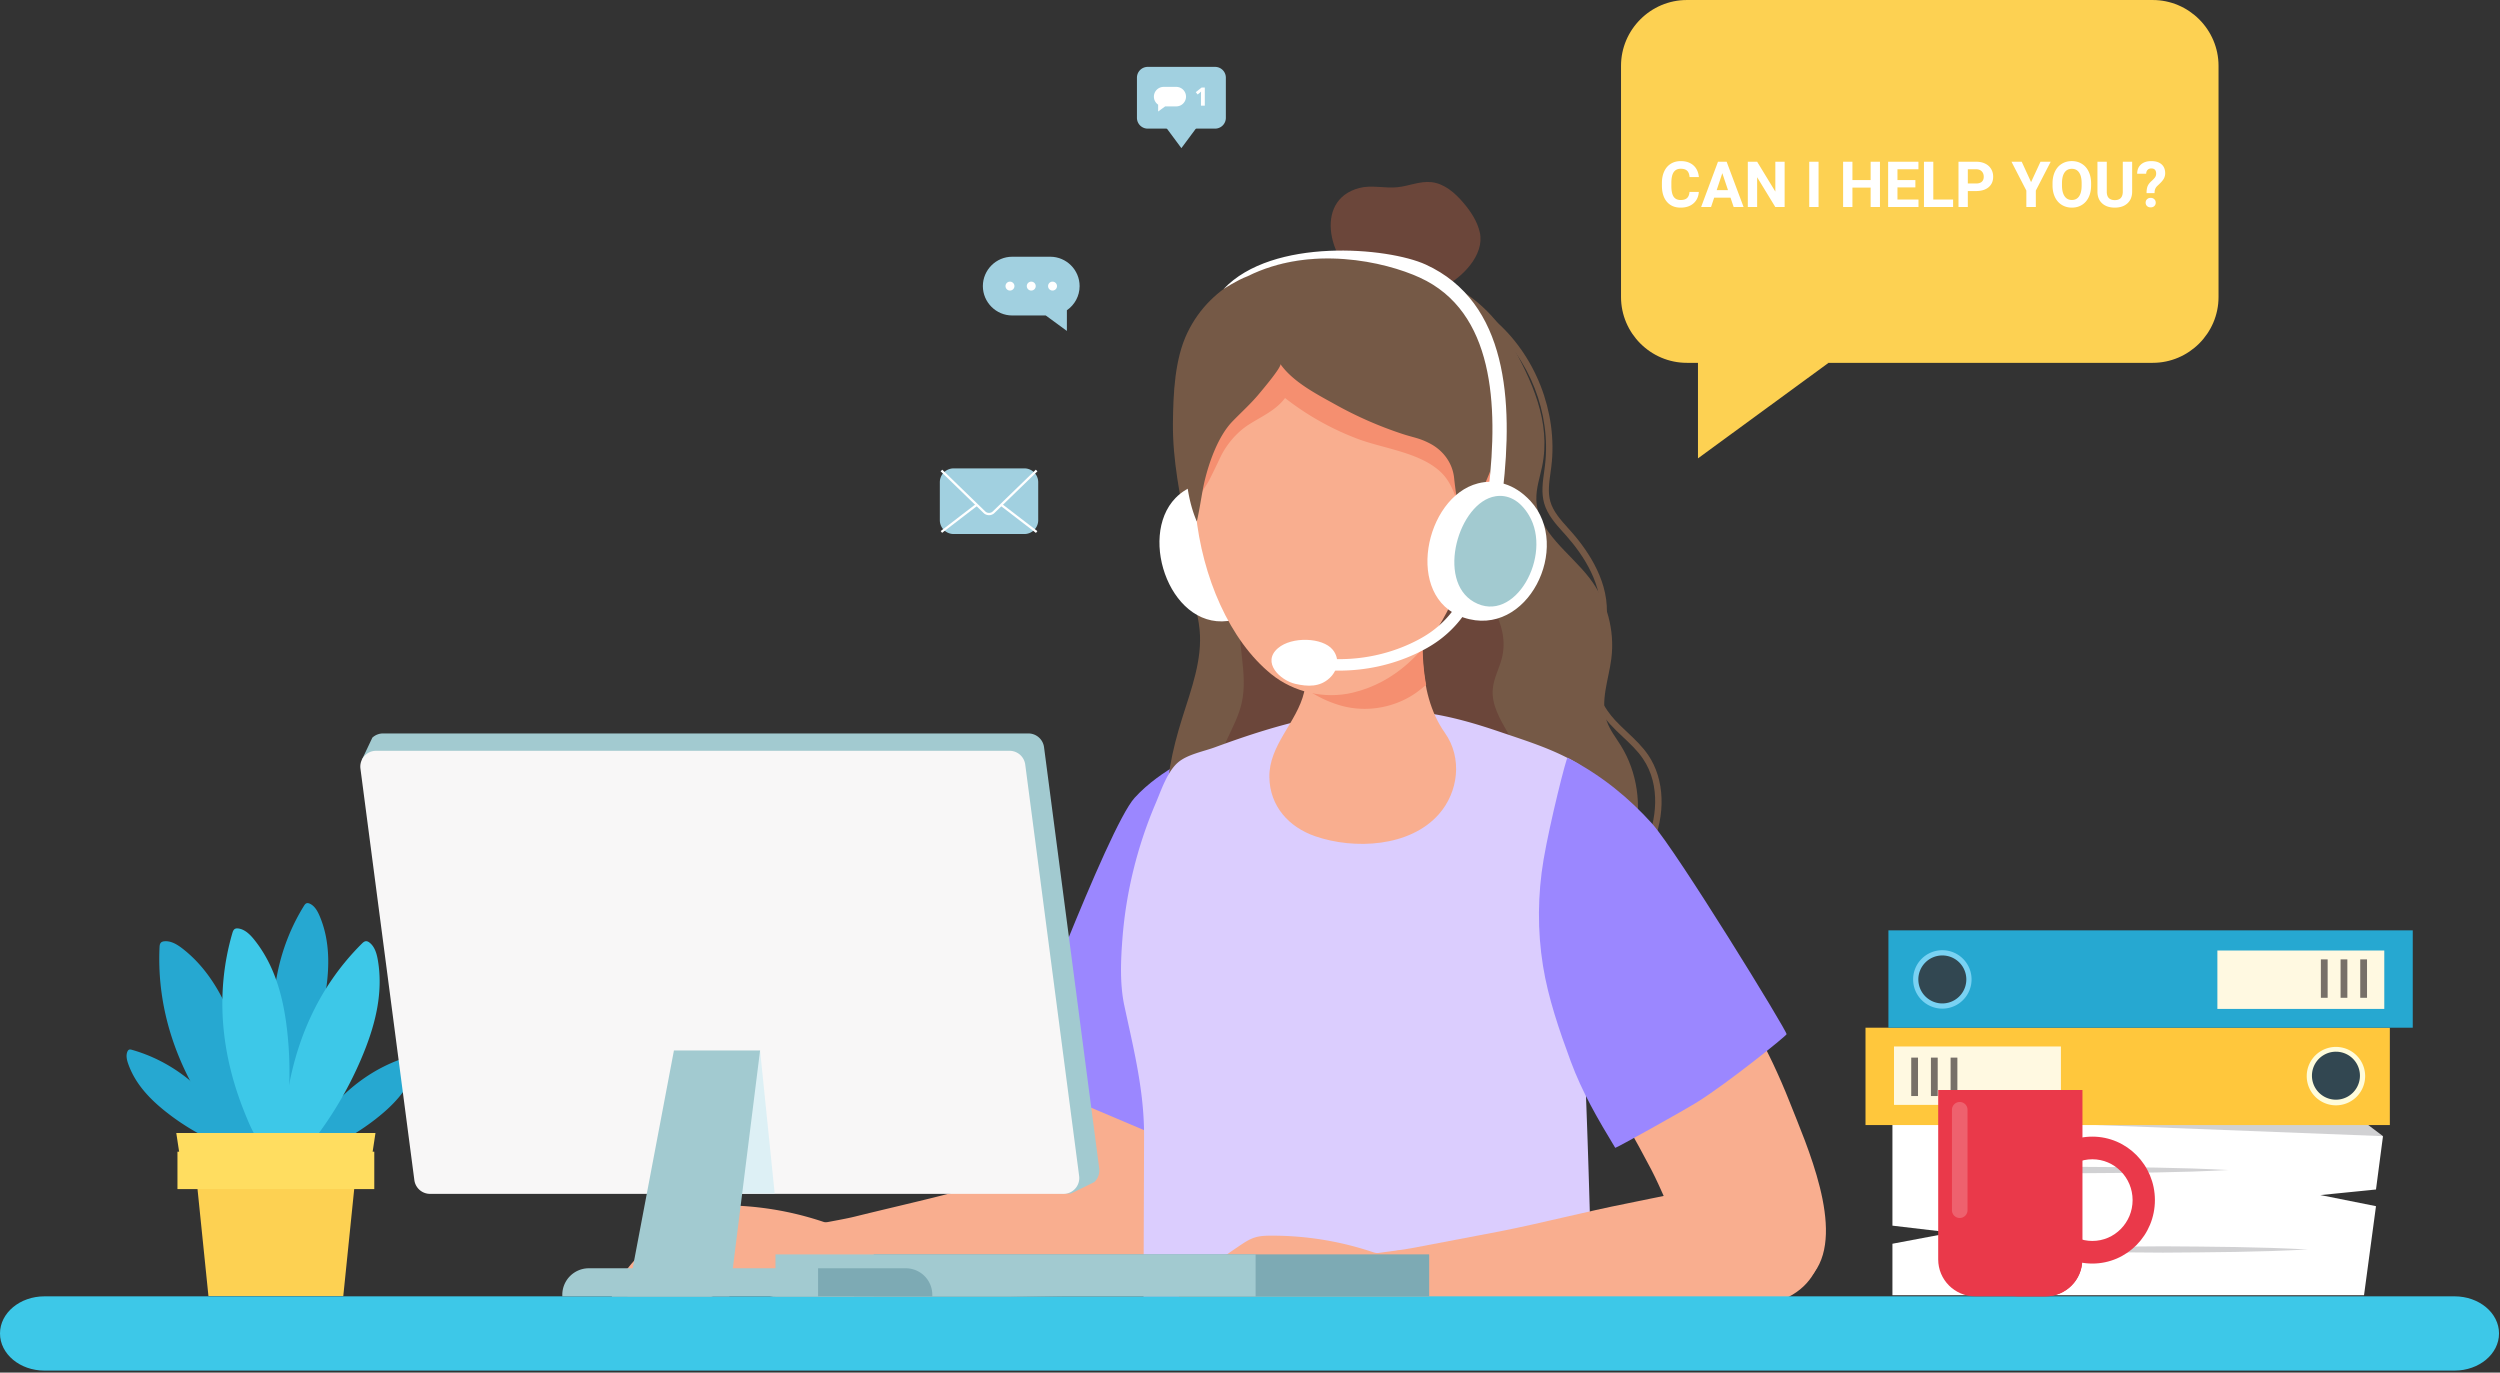 <svg width="785" height="431" fill="none" xmlns="http://www.w3.org/2000/svg"><rect width="100%" height="100%" fill="#333333" stroke="none"/><path d="M529.675 113.931h146.271c11.371 0 20.674-9.303 20.674-20.674V20.679c0-11.371-9.303-20.675-20.674-20.675H529.675C518.304.004 509 9.307 509 20.679v72.578c0 11.371 9.304 20.674 20.675 20.674z" fill="#FDD152"/><path d="M533.164 143.924V91.566l41.001 22.364-41.001 29.994z" fill="#FDD152"/><path d="M742.304 406.69H594.223v-16.156l18.506-3.495-18.506-2.183v-34.063h119.181l34.855 5.96-2.199 16.747-17.467 1.75 17.467 3.494-3.756 27.946z" fill="#fff"/><path d="M608.668 367.388c7.589-.409 15.183-.6 22.772-.761 7.589-.162 15.183-.152 22.772-.232 7.589.075 15.184.07 22.773.226l11.386.278c3.797.166 7.589.262 11.386.489-3.797.227-7.589.323-11.386.489l-11.386.277c-7.589.157-15.184.152-22.773.227-7.589-.08-15.183-.065-22.772-.232-7.589-.161-15.183-.353-22.772-.761zm24.96 24.945c7.589-.408 15.183-.6 22.772-.761 7.589-.162 15.183-.146 22.773-.232 7.589.075 15.183.07 22.772.227l11.386.277c3.797.167 7.589.262 11.386.489-3.797.227-7.589.323-11.386.489l-11.386.278c-7.589.156-15.183.151-22.772.227-7.59-.081-15.184-.066-22.773-.232-7.589-.157-15.178-.353-22.772-.762zm-39.405-41.54h146.144l7.892 5.96-154.036-5.96z" fill="#D1D1D3"/><path d="M750.41 322.699H585.77v30.568h164.64v-30.568z" fill="#FFC73C"/><path d="M647.126 328.594h-52.408v18.34h52.408v-18.34z" fill="#FFF9E1"/><path d="M742.657 337.766a9.173 9.173 0 11-18.344 0 9.173 9.173 0 0118.344 0z" fill="#FFFCDB"/><path d="M741.02 337.768a7.534 7.534 0 11-15.069 0 7.534 7.534 0 0115.069 0z" fill="#324751"/><path d="M602.254 332.09h-2.128v12.062h2.128V332.09zm6.186 0h-2.128v12.062h2.128V332.09zm6.177 0h-2.128v12.062h2.128V332.09z" fill="#777068"/><path d="M592.965 322.699h164.641v-30.568H592.965v30.568z" fill="#26A8D1"/><path d="M748.666 298.461h-52.407v18.34h52.407v-18.34z" fill="#FFF9E1"/><path d="M600.722 307.633a9.174 9.174 0 1118.347.003 9.174 9.174 0 01-18.347-.003z" fill="#79D2F3"/><path d="M602.36 307.631a7.534 7.534 0 1115.067.001 7.534 7.534 0 01-15.067-.001z" fill="#324751"/><path d="M743.244 301.246h-2.128v12.062h2.128v-12.062zm-6.174 0h-2.128v12.062h2.128v-12.062zm-6.188 0h-2.128v12.062h2.128v-12.062z" fill="#777068"/><path d="M336.427 364.55c-2.249.58-4.488 1.155-6.707 1.704-12.193 3.026-24.275 6.727-36.473 9.753-8.174 2.027-16.363 3.913-24.537 5.935-6.944 1.72-14.805 2.304-21.366 5.476-1.598.772-3.242 1.785-3.994 3.288-3.983 7.972 12.077 15.329 17.443 16.53 6.061 1.361 12.349 1.195 18.556 1.023 24.502-.68 48.894-1.447 73.325-1.447 2.077.04 4.185.066 6.187-.489 6.061-1.679 9.49-8.124 10.968-14.235a47.157 47.157 0 001.205-14.362c-.383-5.461-2.113-11.406-6.782-14.27-2.481-1.518-5.471-1.952-8.376-2.048-6.661-.211-13.055 1.498-19.449 3.142z" fill="#F9AE8F"/><path d="M464.669 73.016c1.563 7.064-5.658 14.371-11.714 17.205-5.043 2.36-10.937 1.73-16.409.696-2.833-.535-5.683-1.18-8.279-2.44-10.555-5.134-16.288-25.557-1.448-29.445 3.858-1.008 7.947.152 11.916-.236 3.605-.353 7.105-1.992 10.705-1.604 4.06.434 7.403 3.348 10.045 6.46 2.335 2.743 4.402 5.844 5.184 9.364z" fill="#6B463A"/><path d="M320.406 390.035c5.29 7.191 17.715 6.657 25.834 3.47 14.341-5.633 18.894-23.398 25.369-35.762 9.793-18.703 21.068-36.62 31.264-55.116 8.315-15.088 15.536-32.036 15.274-49.584-.131-8.825-6.994-25.4-17.825-19.49-9.738 5.31-17.08 15.506-23.741 24.064-7.508 9.641-16.111 19.247-22.636 29.569-.434.686-.857 1.377-1.276 2.073-8.961 14.971-18.027 30.755-24.517 47.269-5.229 13.303-17.483 40.271-7.746 53.507z" fill="#F9AE8F"/><path d="M318.585 337.64c.817-1.911 29.232-77.852 37.694-87.136 8.461-9.283 21.259-14.336 21.259-14.336l-10.629 121.95-48.324-20.478z" fill="#9B87FF"/><path d="M413.777 81.159c12.112-.7 25.192 1.422 36.523 5.769 9.939 3.817 18.653 10.947 23.852 20.291 6.711 12.062 13.02 25.137 10.055 39.322-.722 3.444-1.902 6.853-1.791 10.368.318 10.141 10.529 16.575 16.707 24.623 5.476 7.135 7.987 16.474 6.822 25.394-.857 6.591-3.6 13.384-1.366 19.646.973 2.734 2.818 5.048 4.351 7.514 5.24 8.411 6.652 18.985 4.297 28.566-2.668 10.852-9.606 16.777-19.782 20.751-28.733 11.229-60.618 13.69-91.029 8.511-7.61-1.296-15.37-3.156-21.628-7.679-8.623-6.233-13.272-16.893-14.2-27.493-.928-10.599 1.472-21.214 4.654-31.365 2.829-9.026 6.339-18.219 5.436-27.638-.55-5.713-2.602-11.134-3.449-16.792-.696-4.644.282-9.183-.545-13.761-2.102-11.613-4.508-22.46-4.382-34.411.096-9.067.53-19.999 4.554-28.324 7.564-15.662 23.766-22.299 40.921-23.292z" fill="#755946"/><path d="M269.703 403.159c-4.513.933-8.043 4.896-12.536 6.227-3.207.948-6.641.444-9.722-.716-2.834-1.064-5.713-1.628-8.623-2.561-2.269-.726-5.33-2.254-7.766-1.75-6.384 1.326-12.747 5.87-18.531 8.82-1.301.665-2.728 1.346-4.16 1.074-1.432-.273-2.633-2.012-1.816-3.223-1.664 1.554-3.867 4.665-6.555 3.46-1.099-.495-1.76-1.947-1.15-2.986-.923 1.014-1.891 2.058-3.167 2.562-1.275.504-2.944.282-3.696-.862-.353-.54-.459-1.205-.489-1.846-.111-2.214.56-4.402 1.483-6.419 4.558-9.944 14.86-17.321 23.629-23.246 1.553-1.049 3.132-2.108 4.922-2.658 1.603-.489 3.303-.545 4.977-.55a99.261 99.261 0 0132.056 5.179c2.229.752 4.684.111 6.908-.302 1.644-.308 3.363-.616 4.972-.147 1.8.525 3.192 1.952 4.286 3.47 2.012 2.793 3.555 6.495 3.313 10.004-.181 2.668-.383 5.542-3.52 6.102-1.27.227-2.581.085-3.867.222a11.53 11.53 0 00-.948.146z" fill="#F9AE8F"/><path d="M518.595 266l-1.84-.821c3.338-7.489 4.861-18.497-.872-26.943-1.73-2.552-3.959-4.644-6.314-6.863-1.336-1.256-2.713-2.557-3.984-3.938-3.449-3.752-7.069-9.959-7.382-15.365-.207-3.601 1.019-7.11 2.204-10.509.907-2.597 1.76-5.053 2.027-7.534 1.089-10.206-5.189-19.686-10.655-25.843-.298-.333-.6-.671-.903-1.003-2.461-2.733-5.002-5.562-6.026-9.208-.907-3.243-.443-6.576.01-9.803.096-.676.187-1.351.268-2.022 1.966-16.283-4.846-33.659-17.347-44.274l1.306-1.538c13.005 11.038 20.09 29.116 18.043 46.054-.081.681-.177 1.372-.273 2.057-.438 3.157-.857 6.142-.065 8.981.892 3.192 3.277 5.84 5.582 8.401.302.338.61.676.908 1.014 5.733 6.459 12.319 16.459 11.149 27.396-.288 2.708-1.226 5.391-2.128 7.983-1.17 3.358-2.279 6.53-2.093 9.727.283 4.886 3.747 10.741 6.853 14.119 1.22 1.326 2.572 2.602 3.883 3.832 2.335 2.194 4.745 4.468 6.601 7.201 5.188 7.64 5.587 18.713 1.048 28.899z" fill="#755946"/><path d="M471.539 206.85c-.852 3.202-2.521 6.207-2.808 9.505-.843 9.778 10.478 17.76 8.955 27.452-.751 4.77-4.634 8.588-9.056 10.534-4.423 1.946-9.349 2.33-14.175 2.587-16.353.867-32.792.565-49.034-1.538-7.009-.908-14.19-2.229-20.13-6.051-.963-.621-1.911-1.326-2.506-2.305-.762-1.24-.863-2.778-.767-4.23.53-7.811 6.117-14.382 7.861-22.016 2.139-9.355-1.704-19.157-.408-28.663 1.165-8.537 6.54-16.186 13.63-21.083 7.085-4.896 15.738-7.211 24.341-7.614 12.677-.6 23.796 3.893 31.778 13.892 6.525 8.159 15.274 18.446 12.319 29.53z" fill="#6B463A"/><path d="M569.7 399.543c-5.289 7.191-17.714 6.656-25.833 3.469-14.341-5.632-18.894-23.397-25.369-35.762-9.793-18.703-21.068-36.619-31.264-55.115-8.316-15.088-15.537-32.036-15.274-49.584.131-8.825 6.994-25.4 17.825-19.49 9.738 5.31 17.08 15.506 23.741 24.063 7.508 9.642 16.111 19.248 22.636 29.57.434.686.857 1.377 1.276 2.073 8.961 14.971 18.027 30.755 24.517 47.269 5.229 13.308 17.478 40.275 7.745 53.507z" fill="#F9AE8F"/><path d="M359.194 353.563c.035 1.108.05 2.226.045 3.348-.066 19.777-.136 39.558-.202 59.335 9.433 1.576 19.044 1.666 28.609 1.752 37.47.332 74.945.67 112.415 1.002a3583.594 3583.594 0 00-2.318-81.488c-.248-6.172-1.528-13.221-.44-19.313.896-4.989 2.46-9.878 3.209-15.009 1.913-13.1 3.532-26.291 3.487-39.553-.031-7.854-3.012-20.516-8.67-23.905-7.51-4.496-16.199-7.149-24.489-9.974-7.692-2.618-15.552-4.913-23.629-5.976-11.635-1.525-23.482-.735-34.95 1.637-10.476 2.169-20.673 5.508-30.699 9.198-3.689 1.359-8.714 2.256-11.665 4.788-3.411 2.925-5.324 8.871-7.034 12.874-5.719 13.387-9.302 27.898-10.415 42.403-.527 6.827-.856 14.309.587 21.06 2.748 12.829 5.749 24.741 6.159 37.821z" fill="#DBCDFE"/><path d="M451.81 255.65c-9.102 10.347-26.59 11.169-38.833 6.933-8.336-2.879-14.226-9.45-14.397-18.486-.197-10.1 8.663-17.276 10.897-26.685 1.271-5.335 1.145-10.832 1.014-16.263-.152-6.338-.197-12.687-.505-19.015 6.273-1.327 11.356-1.992 18.018-1.715 5.511.227 11.013-.348 16.524-.025.444.025.923.07 1.236.368.317.297.373.761.408 1.19.736 8.557.015 17.221.59 25.793.53 7.876 2.294 15.809 6.908 22.329 5.623 7.952 4.241 18.642-1.86 25.576z" fill="#F9AE8F"/><path d="M409.843 216.145c.989-4.957.888-10.04.767-15.062-.151-6.339-.197-12.687-.504-19.016 6.273-1.326 11.356-1.992 18.017-1.714 5.511.227 11.013-.348 16.524-.026.444.026.923.071 1.236.369.318.297.373.761.408 1.19.742 8.557.015 17.22.59 25.793.167 2.455.474 4.911.928 7.331a42.321 42.321 0 01-2.652 2.154c-6.803 5.032-15.97 6.701-24.109 4.392-4.14-1.18-7.861-3.036-11.205-5.411z" fill="#F58F70"/><path d="M518.495 376.324c-2.476.515-4.942 1.029-7.387 1.513-13.444 2.658-26.701 6.157-40.144 8.81-9.007 1.78-18.053 3.383-27.059 5.158-7.655 1.508-16.444 1.538-23.534 4.871-1.73.812-3.484 1.917-4.2 3.702-.994 2.491.383 5.274 1.724 7.629 1.705 2.995 3.707 6.243 6.969 7.277 1.195.378 2.456.418 3.701.453 12.728.384 25.592 1.291 38.339 1.306 15.073.086 30.145-.388 45.147-1.689 8.385-.726 16.741-1.901 25.147-2.793 8.628-.918 18.078-1.503 25.692-6.052 6.495-3.877 10.176-11.068 8.436-18.708-1.417-6.227-5.92-12.43-12.021-14.603-3.525-1.256-7.322-1.447-11.043-1.321-9.934.338-19.949 2.405-29.767 4.447z" fill="#F9AE8F"/><path d="M442.261 412.675c-4.514.932-8.043 4.896-12.536 6.227-3.207.948-6.641.444-9.722-.716-2.834-1.064-5.714-1.629-8.623-2.562-2.269-.726-5.33-2.254-7.766-1.749-6.384 1.326-12.748 5.869-18.531 8.819-1.301.666-2.729 1.347-4.161 1.074-1.432-.272-2.632-2.012-1.815-3.222-1.664 1.553-3.868 4.664-6.555 3.459-1.1-.494-1.76-1.946-1.15-2.985-.923 1.014-1.891 2.057-3.167 2.562-1.276.504-2.945.282-3.696-.863-.353-.539-.459-1.205-.489-1.845-.111-2.214.56-4.402 1.482-6.419 4.559-9.944 14.861-17.322 23.63-23.247 1.553-1.049 3.131-2.108 4.922-2.657 1.603-.489 3.302-.545 4.977-.55a99.26 99.26 0 0132.055 5.179c2.229.751 4.685.111 6.909-.303 1.644-.307 3.363-.615 4.972-.146 1.8.524 3.192 1.952 4.286 3.469 2.017 2.794 3.555 6.495 3.313 10.005-.182 2.667-.383 5.542-3.52 6.101-1.27.227-2.582.086-3.867.222a8.464 8.464 0 00-.948.147z" fill="#F9AE8F"/><path d="M369.11 156.375c-12.052 12.4-1.12 42.701 18.098 38.314 20.654-4.71 17.543-36.897-1.13-42.182-7.281-2.057-13.09-.121-16.968 3.868z" fill="#fff"/><path d="M464.215 151.069c.201-8.95-.797-17.477-2.9-24.592-9.076-30.705-46.815-39.292-70.284-18.098-26.171 23.629-18.067 82.134 8.2 103.343 7.024 5.673 16.721 7.866 25.505 5.779 26.57-6.329 38.853-38.465 39.479-66.432z" fill="#F9AE8F"/><path d="M464.934 127.834c-2.966-10.025-9.344-18.804-18.194-24.426-8.421-5.35-18.602-7.655-28.516-6.727-7.393.696-14.704 3.192-20.826 7.417-5.078 3.505-9.475 7.988-14.568 11.533-3.263 2.269-6.253 4.422-6.409 8.648-.414 11.2-.53 22.414-.343 33.624 0-1.886 2.748-5.426 3.621-7.145a257.255 257.255 0 003.393-6.974c1.911-4.09 5.194-8.003 8.996-10.438 3.974-2.547 8.517-4.468 11.417-8.366a86.514 86.514 0 0022.873 12.848c8.204 3.081 19.863 4.277 26.302 10.681 4.503 4.477 5.012 11.381 8.028 16.751 1.119 1.997 3.338 3.59 4.911 1.104 2.113-3.343 2.285-8.779 2.37-12.631.207-9.435-.842-18.411-3.055-25.899z" fill="#F58F70"/><path d="M460.676 154.509c11.855-6.056 14.992 10.212 12.758 18.199-.923 3.298-2.33 6.505-4.468 9.178-3.263 4.084-7.69 6.525-12.828 6.489-.147 0-.313-.01-.419-.116-.091-.09-.106-.226-.121-.347-.439-4.458 2.178-8.23 1.846-12.698-.162-2.158-.853-5.794-2.345-7.362-4.221-4.432.993-11.003 5.577-13.343z" fill="#F9AE8F"/><path d="M458.786 99.923c-7.67-4.07-17.336-5.527-25.152-7.01-10.091-1.91-20.69-3.877-30.881-1.527-8.956 2.067-17.029 7.539-22.526 14.866-5.582 7.437-7.553 15.193-7.826 24.325-.333 11.063-1.018 22.853 3.394 33.17 1.069-4.543 1.598-9.233 2.536-13.065 1.443-5.905 4.282-13.842 8.653-18.355 2.85-2.94 5.85-5.618 8.467-8.789.746-.908 7.145-8.427 6.576-9.244 3.998 5.714 11.552 9.546 17.518 12.859a120.57 120.57 0 0020.861 9.117c3.595 1.18 5.335 1.271 8.678 3.036 4.145 2.193 7.035 6.132 7.514 10.826.625 6.122 2.561 17.221 2.561 17.221s8.739-18.098 9.632-22.011c3.474-15.264 6.389-36.726-10.005-45.419z" fill="#755946"/><path d="M560.988 324.747c-.207.636-18.481 15.3-27.82 21.159-4.66 2.925-25.869 14.714-25.985 14.518-5.461-9.021-10.352-17.377-13.993-27.225-3.535-9.561-7.06-19.792-8.683-29.867-1.785-11.089-1.69-22.465.196-33.534 1.962-11.517 7.141-32.091 7.514-31.894 11.043 5.789 19.449 12.838 26.564 20.745 7.579 8.416 42.489 65.241 42.207 66.098z" fill="#9B87FF"/><path d="M420.448 210.574c-2.909 0-5.839-.217-8.769-.646l.525-3.56c10.65 1.568 21.269.086 30.714-4.291 2.567-1.19 4.74-2.436 6.646-3.817a31.359 31.359 0 008.608-9.49l3.106 1.815a34.896 34.896 0 01-9.601 10.584c-2.097 1.518-4.467 2.885-7.246 4.171-7.478 3.464-15.642 5.234-23.983 5.234z" fill="#fff"/><path d="M401.282 203.528c4.337-3.721 13.989-3.403 17.171.459 2.36 2.864 1.638 6.505-.959 8.926-3.07 2.864-6.868 2.697-10.7 1.835-4.8-1.079-10.741-6.732-5.512-11.22zm62.803-51.752c-16.751 4.296-23.221 35.848-4.538 42.131 20.08 6.752 34.214-22.334 21.033-36.579-5.139-5.557-11.104-6.934-16.495-5.552z" fill="#fff"/><path d="M469.576 155.828c-11.562 1.856-18.683 26.423-6.767 33.186 12.803 7.266 24.82-14.609 17.286-27.21-2.94-4.917-6.797-6.576-10.519-5.976z" fill="#A2CAD0"/><path d="M471.905 153.986l-4.467-.519c3.03-26.187 1.739-55.615-21.618-66.3-11.063-5.063-34.264-10.308-54.097-.42-3.278 1.206-7.529 4.02-7.529 4.02 15.385-16.283 51.556-13.151 63.497-7.69 25.813 11.815 27.411 43.24 24.214 70.909z" fill="#fff"/><path d="M107.791 406.972H65.453l-4.034-39.468h50.401l-4.029 39.468z" fill="#FDD152"/><path d="M117.525 361.629H55.723v11.744h61.802v-11.744z" fill="#FFDD60"/><path d="M78.153 337.324a118.84 118.84 0 011.503 7.877c.565 3.625.958 7.281 1.185 10.942.131 2.194 1.024 8.013-3.015 5.976-4.7-2.37-7.937-6.828-10.983-11.119-11.215-15.794-17.654-33.952-16.747-53.553.026-.524.076-1.099.444-1.467.293-.292.731-.393 1.145-.424 2.032-.151 3.923.994 5.537 2.234 8.668 6.682 13.655 16.429 17.205 26.545a119.286 119.286 0 013.726 12.989zm21.41-13.717a94.174 94.174 0 01-2.033 6.142 94.056 94.056 0 01-3.459 8.179c-.766 1.598-2.425 6.051-4.473 3.03-2.385-3.514-2.92-7.927-3.383-12.152-1.71-15.537.877-30.866 9.207-44.335.222-.358.485-.746.893-.862.323-.091.67.01.973.151 1.493.691 2.375 2.239 3.026 3.747 3.494 8.113 3.182 16.943 1.714 25.47a94.464 94.464 0 01-2.466 10.63zm11.394 32.606a73.87 73.87 0 01-10.65 5.355c-1.276.52-4.559 2.209-4.155-.6.469-3.267 2.47-6.081 4.417-8.749 7.145-9.818 16.656-17.271 28.491-20.649.317-.091.67-.177.963-.03.232.116.378.358.479.595.494 1.175.191 2.531-.222 3.736-2.239 6.49-7.039 11.402-12.344 15.526a73.243 73.243 0 01-6.979 4.816z" fill="#26A8D1"/><path d="M59.547 354.291a72.606 72.606 0 004.382 2.466 74.801 74.801 0 006.268 2.889c1.276.52 4.559 2.209 4.155-.6-.469-3.267-2.47-6.081-4.417-8.749-7.145-9.817-16.656-17.27-28.49-20.649-.318-.091-.671-.176-.964-.03-.232.116-.378.358-.479.595-.494 1.175-.192 2.531.222 3.736 2.239 6.49 7.04 11.402 12.344 15.527a72.724 72.724 0 006.98 4.815z" fill="#26A8D1"/><path d="M107.345 344.682a117.285 117.285 0 01-4.216 6.817 116.702 116.702 0 01-6.525 8.865c-1.382 1.704-4.665 6.596-6.263 2.365-1.866-4.922-1.235-10.393-.58-15.617 2.41-19.217 9.934-36.952 23.847-50.794.373-.368.796-.761 1.321-.782.418-.02.807.207 1.129.464 1.599 1.261 2.219 3.384 2.572 5.391 1.876 10.786-1.039 21.34-5.259 31.193a116.973 116.973 0 01-6.026 12.098z" fill="#3DC8E8"/><path d="M90.883 338.366a117.88 117.88 0 01-1.805 18.925c-.383 2.163-.888 8.027-4.337 5.103-4.014-3.404-6.111-8.497-8.068-13.383-7.196-17.982-9.198-37.144-3.721-55.988.146-.505.333-1.049.776-1.327.358-.216.802-.211 1.216-.141 2.012.328 3.58 1.886 4.856 3.47 6.863 8.527 9.42 19.177 10.498 29.842.46 4.478.65 8.991.585 13.499z" fill="#3DC8E8"/><path d="M116.12 367.502H57.132l-1.78-11.744H117.9l-1.78 11.744z" fill="#FFDD60"/><path d="M770.731 430.368H13.958C6.248 430.368 0 425.149 0 418.709c0-6.439 6.248-11.658 13.958-11.658h756.778c7.71 0 13.958 5.219 13.958 11.658 0 6.435-6.253 11.659-13.963 11.659z" fill="#3DC8E8"/><path d="M448.761 393.871H274.352v13.176h174.409v-13.176z" fill="#7DAAB4"/><path d="M394.264 393.871H243.5v13.176h150.764v-13.176zm-257.681-24.445l199.656 5.36 7.362-3.615a4.966 4.966 0 001.554-4.296l-17.327-132.253a4.966 4.966 0 00-4.926-4.321H120.29a4.962 4.962 0 00-3.369 1.316l-3.292 6.949 22.954 130.86z" fill="#A2CAD0"/><path d="M135.034 374.875h198.89a4.968 4.968 0 004.927-5.612l-16.928-129.191a4.968 4.968 0 00-4.927-4.322h-198.89c-3 0-5.315 2.637-4.927 5.612l16.928 129.192a4.97 4.97 0 004.927 4.321z" fill="#F8F7F7"/><path d="M176.562 407.048h91.63v-8.81h-83.299a8.334 8.334 0 00-8.331 8.331v.479z" fill="#A2CAD0"/><path d="M256.875 407.048h35.868v-.479a8.333 8.333 0 00-8.33-8.331h-27.538v8.81z" fill="#7DAAB4"/><path d="M238.667 329.852l4.584 44.934h-22.903l18.319-44.934z" fill="#DDF0F5"/><path d="M196.992 407.049h32.015l9.657-77.197h-27.049l-14.623 77.197z" fill="#A2CAD0"/><path d="M642.233 407.047h-22.041c-6.404 0-11.598-5.193-11.598-11.598V342.25h45.237v53.199c0 6.405-5.194 11.598-11.598 11.598z" fill="#EA394A"/><path d="M657 356.902c-10.846 0-19.641 8.926-19.641 19.929 0 11.008 8.795 19.928 19.641 19.928 10.847 0 19.641-8.925 19.641-19.928s-8.794-19.929-19.641-19.929zm0 32.757c-6.979 0-12.637-5.743-12.637-12.823s5.658-12.824 12.637-12.824 12.637 5.744 12.637 12.824-5.658 12.823-12.637 12.823z" fill="#EA394A"/><path d="M643.382 342.25v53.341c0 6.328-5.128 11.456-11.456 11.456h10.448c6.328 0 11.457-5.128 11.457-11.456V342.25h-10.449z" fill="#EA394A"/><path opacity=".2" d="M615.36 382.451a2.45 2.45 0 01-2.446-2.445v-31.537a2.452 2.452 0 012.446-2.446c1.346 0 2.445 1.1 2.445 2.446v31.537a2.454 2.454 0 01-2.445 2.445z" fill="#fff"/><path d="M317.846 80.613h11.931c5.073 0 9.223 4.15 9.223 9.223 0 3.136-1.589 5.92-3.999 7.589v6.491l-6.639-4.857h-10.52c-5.073 0-9.222-4.15-9.222-9.223s4.153-9.223 9.226-9.223z" fill="#A1D0E0"/><path d="M330.496 91.236a1.399 1.399 0 110-2.798 1.399 1.399 0 010 2.798zm-6.681 0a1.399 1.399 0 110-2.798 1.399 1.399 0 010 2.798zm-6.683 0a1.4 1.4 0 110-2.8 1.4 1.4 0 010 2.8z" fill="#fff"/><path d="M321.664 167.685h-22.219a4.348 4.348 0 01-4.336-4.336V151.41a4.348 4.348 0 014.336-4.336h22.219A4.348 4.348 0 01326 151.41v11.939a4.348 4.348 0 01-4.336 4.336z" fill="#A1D0E0"/><path d="M310.553 161.771c-.61 0-1.221-.22-1.673-.661l-13.525-13.113.503-.52 13.525 13.113c.632.614 1.705.614 2.341 0l13.525-13.113.502.52-13.525 13.113a2.395 2.395 0 01-1.673.661z" fill="#fff"/><path d="M306.471 158.219l-11.096 8.527.44.573 11.096-8.527-.44-.573zm8.161.024l-.44.573 11.097 8.526.441-.573-11.098-8.526z" fill="#fff"/><path d="M381.527 40.39h-21.135A3.391 3.391 0 01357 36.998V24.392A3.391 3.391 0 01360.392 21h21.135a3.391 3.391 0 013.392 3.392v12.606a3.391 3.391 0 01-3.392 3.393z" fill="#A1D0E0"/><path d="M370.956 46.518l4.896-6.604h-9.79l4.894 6.604z" fill="#A1D0E0"/><path d="M378.309 33.187h-1.207V29.88l.011-.543.02-.594c-.201.2-.339.334-.418.396l-.656.529-.583-.727 1.841-1.464h.992v5.71zm-8.96-5.906h-3.963a3.071 3.071 0 00-3.062 3.062c0 1.04.529 1.965 1.329 2.519v2.157l2.205-1.612h3.491a3.071 3.071 0 003.062-3.061 3.07 3.07 0 00-3.062-3.065zm164.083 32.983c-.111 1.53-.677 2.734-1.7 3.613-1.015.879-2.356 1.318-4.023 1.318-1.823 0-3.258-.612-4.307-1.836-1.041-1.23-1.562-2.916-1.562-5.058v-.87c0-1.366.241-2.571.722-3.613.482-1.041 1.169-1.839 2.061-2.392.898-.56 1.94-.84 3.125-.84 1.641 0 2.962.44 3.965 1.318 1.002.88 1.582 2.113 1.738 3.701h-2.93c-.071-.917-.328-1.582-.771-1.992-.436-.416-1.104-.625-2.002-.625-.977 0-1.709.352-2.197 1.055-.482.697-.729 1.78-.742 3.252v1.074c0 1.537.231 2.66.693 3.37.469.709 1.204 1.064 2.207 1.064.905 0 1.579-.205 2.021-.615.45-.417.707-1.058.772-1.924h2.93zm9.951 1.806h-5.137L537.27 65h-3.116l5.293-14.219h2.715L547.484 65h-3.115l-.986-2.93zm-4.346-2.373h3.555l-1.787-5.322-1.768 5.322zM560.375 65h-2.93l-5.703-9.355V65h-2.93V50.781h2.93l5.713 9.375v-9.375h2.92V65zm10.654 0H568.1V50.781h2.929V65zm19.278 0h-2.93v-6.094h-5.713V65h-2.93V50.781h2.93v5.762h5.713v-5.762h2.93V65zm11.123-6.162h-5.625v3.809h6.601V65h-9.531V50.781h9.512v2.373h-6.582v3.389h5.625v2.295zm5.625 3.809h6.22V65h-9.15V50.781h2.93v11.866zm10.84-2.657V65h-2.93V50.781h5.547c1.067 0 2.005.196 2.812.586.814.39 1.439.948 1.875 1.67.436.716.655 1.533.655 2.451 0 1.394-.479 2.494-1.436 3.301-.951.8-2.269 1.201-3.955 1.201h-2.568zm0-2.373h2.617c.774 0 1.364-.182 1.767-.547.41-.364.616-.885.616-1.562 0-.697-.206-1.26-.616-1.69-.41-.43-.976-.65-1.699-.664h-2.685v4.463zm19.863-.43l2.959-6.406h3.203l-4.668 9.063V65h-2.979v-5.156l-4.668-9.063h3.213l2.94 6.407zm18.847 1.026c0 1.4-.247 2.627-.742 3.681-.495 1.055-1.204 1.869-2.129 2.442-.918.573-1.972.86-3.164.86-1.178 0-2.23-.284-3.154-.85-.924-.567-1.641-1.374-2.148-2.422-.508-1.055-.765-2.266-.772-3.633v-.703c0-1.4.251-2.63.752-3.691.508-1.068 1.221-1.885 2.139-2.452.924-.573 1.979-.86 3.164-.86s2.236.287 3.154.86c.925.567 1.637 1.384 2.139 2.452.508 1.06.761 2.288.761 3.681v.635zm-2.968-.645c0-1.49-.267-2.623-.801-3.398-.534-.775-1.296-1.162-2.285-1.162-.983 0-1.742.384-2.276 1.152-.533.762-.804 1.882-.81 3.36v.693c0 1.452.267 2.578.801 3.379.533.8 1.302 1.201 2.304 1.201.983 0 1.739-.384 2.266-1.152.527-.775.794-1.901.801-3.38v-.693zm15.859-6.787v9.366c0 1.556-.488 2.786-1.465 3.69-.97.906-2.298 1.358-3.984 1.358-1.66 0-2.979-.44-3.955-1.318-.977-.879-1.475-2.087-1.494-3.623V50.78h2.929v9.385c0 .931.222 1.611.664 2.041.45.423 1.068.635 1.856.635 1.647 0 2.484-.866 2.51-2.598V50.78h2.939zm4.522 9.854c0-.912.11-1.638.332-2.178.221-.54.625-1.07 1.211-1.592.592-.527.986-.954 1.181-1.28a2.02 2.02 0 00.293-1.044c0-1.1-.508-1.65-1.523-1.65-.482 0-.869.15-1.162.449-.287.293-.437.7-.45 1.22h-2.832c.013-1.243.414-2.216 1.202-2.92.794-.703 1.875-1.054 3.242-1.054 1.38 0 2.451.335 3.213 1.006.761.664 1.142 1.605 1.142 2.822 0 .553-.124 1.078-.371 1.572-.247.489-.68 1.032-1.299 1.631l-.791.752c-.495.475-.778 1.032-.849 1.67l-.039.596h-2.5zm-.284 2.998c0-.436.147-.794.44-1.074.299-.287.68-.43 1.142-.43.463 0 .84.143 1.133.43.3.28.449.638.449 1.074 0 .43-.146.784-.439 1.064-.286.28-.667.42-1.143.42-.475 0-.859-.14-1.152-.42-.286-.28-.43-.635-.43-1.064z" fill="#fff"/></svg>